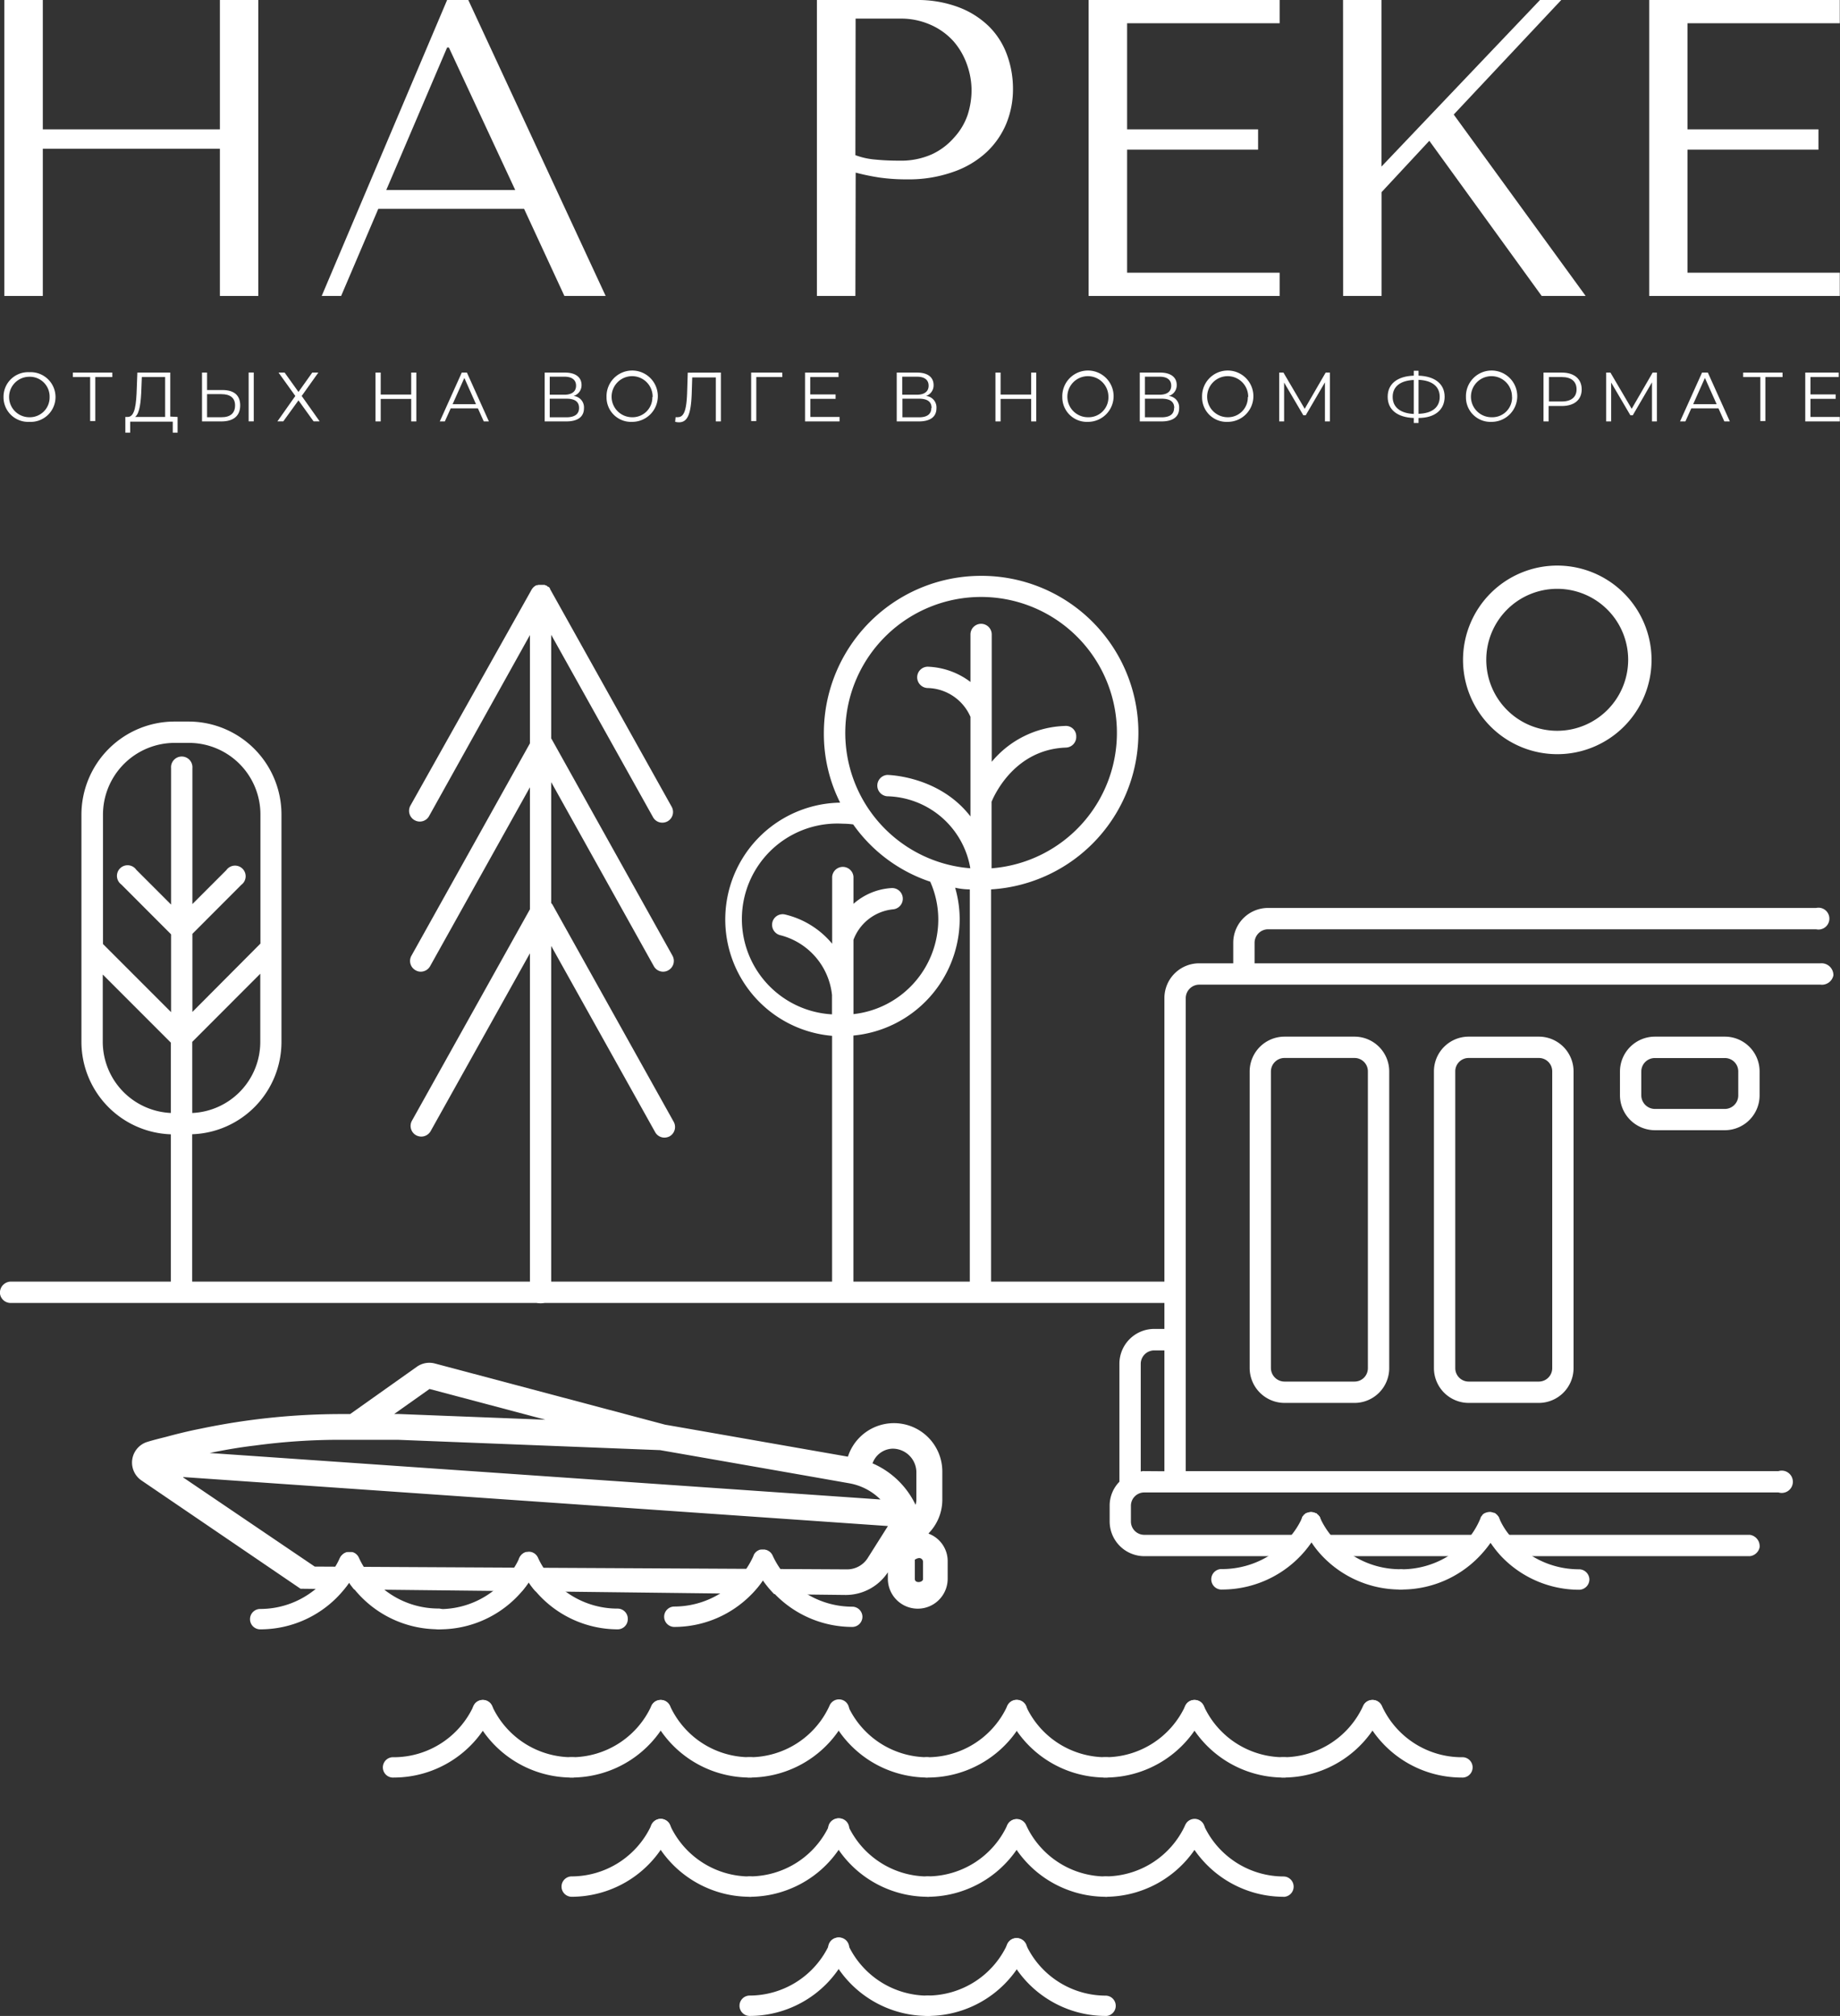 <svg id="Слой_1" data-name="Слой 1" xmlns="http://www.w3.org/2000/svg" viewBox="0 0 251.03 274.92"><rect x="0" y="0" width="251.03" height="274.92" fill="#333333" stroke="none"/><defs><style>.cls-1{fill:#fff;}</style></defs><title>На реке</title><path class="cls-1" d="M5.84,40.36H.59V0H5.84V17.64H30V0h5.24V40.36H30V20.29H5.84Z"/><path class="cls-1" d="M51.61,28.48,46.54,40.36H43.89L61,0h2.89L82.63,40.36H77L71.5,28.48Zm9.63-22H61l-8.3,19.43H70.29Z"/><path class="cls-1" d="M116.7,40.36h-5.25V0H125a15.87,15.87,0,0,1,5.82,1,11.94,11.94,0,0,1,4.12,2.62,10.47,10.47,0,0,1,2.45,3.87,13.4,13.4,0,0,1,.81,4.64,12.33,12.33,0,0,1-.92,4.75,11.27,11.27,0,0,1-2.74,3.92A12.82,12.82,0,0,1,130,23.46a18.11,18.11,0,0,1-6.23,1,26.15,26.15,0,0,1-3.8-.25,30.58,30.58,0,0,1-3.23-.67Zm0-19.2a10.07,10.07,0,0,0,2.71.6c1,.1,2.1.15,3.29.15a10.34,10.34,0,0,0,4.44-.87,9,9,0,0,0,3-2.25A8.72,8.72,0,0,0,132,15.71a11.1,11.1,0,0,0,.55-3.37,10.48,10.48,0,0,0-.61-3.49,9.71,9.71,0,0,0-1.81-3.17A9.09,9.09,0,0,0,127,3.4a9.9,9.9,0,0,0-4.27-.86h-6Z"/><path class="cls-1" d="M174.58,0V3.17H153.77V17.64h17.87v2.77H153.77V37.19h20.81v3.17H148.52V0Z"/><path class="cls-1" d="M183.23,0h5.25V22.71L210.1,0H213L198.33,15.62l18,24.74h-6L195,19.2l-6.51,7V40.36h-5.25Z"/><path class="cls-1" d="M251,0V3.17H230.22V17.64h17.87v2.77H230.22V37.19H251v3.17H225V0Z"/><path class="cls-1" d="M53.74,242.41a1.39,1.39,0,1,1,0-2.77,12,12,0,0,0,10.87-7,1.39,1.39,0,0,1,2.53,1.16A14.77,14.77,0,0,1,53.74,242.41Z"/><path class="cls-1" d="M78,242.41a14.77,14.77,0,0,1-13.4-8.61,1.39,1.39,0,0,1,2.53-1.16,12,12,0,0,0,10.87,7,1.39,1.39,0,1,1,0,2.77Z"/><path class="cls-1" d="M78,242.41a1.39,1.39,0,1,1,0-2.77,12,12,0,0,0,10.87-7,1.39,1.39,0,0,1,2.53,1.16A14.77,14.77,0,0,1,78,242.41Z"/><path class="cls-1" d="M102.28,242.41a14.77,14.77,0,0,1-13.4-8.61,1.39,1.39,0,0,1,2.53-1.16,12,12,0,0,0,10.87,7,1.39,1.39,0,1,1,0,2.77Z"/><path class="cls-1" d="M102.28,242.41a1.39,1.39,0,1,1,0-2.77,12,12,0,0,0,10.88-7,1.39,1.39,0,1,1,2.52,1.16A14.75,14.75,0,0,1,102.28,242.41Z"/><path class="cls-1" d="M126.56,242.41a14.75,14.75,0,0,1-13.4-8.61,1.39,1.39,0,0,1,2.52-1.16,12,12,0,0,0,10.88,7,1.39,1.39,0,0,1,0,2.77Z"/><path class="cls-1" d="M126.56,242.41a1.39,1.39,0,1,1,0-2.77,12,12,0,0,0,10.87-7A1.39,1.39,0,0,1,140,233.8,14.77,14.77,0,0,1,126.56,242.41Z"/><path class="cls-1" d="M150.83,242.41a14.77,14.77,0,0,1-13.4-8.61,1.39,1.39,0,0,1,2.53-1.16,12,12,0,0,0,10.87,7,1.39,1.39,0,1,1,0,2.77Z"/><path class="cls-1" d="M150.83,242.41a1.39,1.39,0,1,1,0-2.77,12,12,0,0,0,10.87-7,1.39,1.39,0,0,1,2.53,1.16A14.77,14.77,0,0,1,150.83,242.41Z"/><path class="cls-1" d="M175.1,242.41a14.77,14.77,0,0,1-13.4-8.61,1.39,1.39,0,0,1,2.53-1.16,12,12,0,0,0,10.87,7,1.39,1.39,0,1,1,0,2.77Z"/><path class="cls-1" d="M175.1,242.41a1.39,1.39,0,1,1,0-2.77,12,12,0,0,0,10.87-7,1.39,1.39,0,0,1,2.53,1.16A14.77,14.77,0,0,1,175.1,242.41Z"/><path class="cls-1" d="M199.37,242.41A14.77,14.77,0,0,1,186,233.8a1.39,1.39,0,0,1,2.53-1.16,12,12,0,0,0,10.87,7,1.39,1.39,0,1,1,0,2.77Z"/><path class="cls-1" d="M78,258.67a1.39,1.39,0,0,1,0-2.78,12,12,0,0,0,10.87-7,1.39,1.39,0,1,1,2.53,1.15A14.78,14.78,0,0,1,78,258.67Z"/><path class="cls-1" d="M102.28,258.67a14.78,14.78,0,0,1-13.4-8.62,1.39,1.39,0,1,1,2.53-1.15,12,12,0,0,0,10.87,7,1.39,1.39,0,1,1,0,2.78Z"/><path class="cls-1" d="M102.28,258.67a1.39,1.39,0,0,1,0-2.78,12,12,0,0,0,10.88-7,1.39,1.39,0,1,1,2.52,1.15A14.76,14.76,0,0,1,102.28,258.67Z"/><path class="cls-1" d="M126.56,258.67a14.76,14.76,0,0,1-13.4-8.62,1.39,1.39,0,1,1,2.52-1.15,12,12,0,0,0,10.88,7,1.39,1.39,0,0,1,0,2.78Z"/><path class="cls-1" d="M126.56,258.67a1.39,1.39,0,0,1,0-2.78,12,12,0,0,0,10.87-7,1.39,1.39,0,0,1,2.53,1.15A14.78,14.78,0,0,1,126.56,258.67Z"/><path class="cls-1" d="M150.83,258.67a14.78,14.78,0,0,1-13.4-8.62A1.39,1.39,0,1,1,140,248.9a12,12,0,0,0,10.87,7,1.39,1.39,0,1,1,0,2.78Z"/><path class="cls-1" d="M150.83,258.67a1.39,1.39,0,1,1,0-2.78,12,12,0,0,0,10.87-7,1.39,1.39,0,1,1,2.53,1.15A14.78,14.78,0,0,1,150.83,258.67Z"/><path class="cls-1" d="M175.1,258.67a14.78,14.78,0,0,1-13.4-8.62,1.39,1.39,0,0,1,2.53-1.15,12,12,0,0,0,10.87,7,1.39,1.39,0,1,1,0,2.78Z"/><path class="cls-1" d="M102.28,274.92a1.39,1.39,0,0,1,0-2.78,12,12,0,0,0,10.88-7,1.39,1.39,0,1,1,2.52,1.15A14.74,14.74,0,0,1,102.28,274.92Z"/><path class="cls-1" d="M126.56,274.92a14.74,14.74,0,0,1-13.4-8.62,1.39,1.39,0,1,1,2.52-1.15,12,12,0,0,0,10.88,7,1.39,1.39,0,0,1,0,2.78Z"/><path class="cls-1" d="M126.56,274.92a1.39,1.39,0,0,1,0-2.78,12,12,0,0,0,10.87-7A1.39,1.39,0,1,1,140,266.3,14.76,14.76,0,0,1,126.56,274.92Z"/><path class="cls-1" d="M150.83,274.92a14.76,14.76,0,0,1-13.4-8.62,1.39,1.39,0,1,1,2.53-1.15,12,12,0,0,0,10.87,7,1.39,1.39,0,1,1,0,2.78Z"/><path class="cls-1" d="M73.39,213.59a1.51,1.51,0,0,1-.11.22,13.14,13.14,0,0,1-1.15,2,13.3,13.3,0,0,1-.92,1.21h0A14.75,14.75,0,0,1,60,222.2h-.11a1.38,1.38,0,0,1,0-2.76H60A11.91,11.91,0,0,0,67.23,217l.67-.55.52-.49a5.25,5.25,0,0,0,.4-.42,10.41,10.41,0,0,0,1.05-1.33,3.42,3.42,0,0,0,.26-.4,10.32,10.32,0,0,0,.71-1.31,1.44,1.44,0,0,1,.71-.73l.22-.08.15,0h0a1.29,1.29,0,0,1,.48,0,1.31,1.31,0,0,1,.28.09l.17.09a1.39,1.39,0,0,1,.52.6s0,0,0,0A1.41,1.41,0,0,1,73.39,213.59Z"/><path class="cls-1" d="M85.65,220.81a1.39,1.39,0,0,1-1.39,1.39A14.74,14.74,0,0,1,73.07,217a11.11,11.11,0,0,1-.94-1.23,12.65,12.65,0,0,1-1.17-2,1.24,1.24,0,0,1-.1-.2,1.41,1.41,0,0,1,0-1.12,1.44,1.44,0,0,1,.71-.73l.22-.08.15,0h0a1.11,1.11,0,0,1,.48,0,1.31,1.31,0,0,1,.28.09l.17.09a1.39,1.39,0,0,1,.52.6s0,0,0,0a10.82,10.82,0,0,0,.73,1.34,11.95,11.95,0,0,0,10.12,5.61A1.39,1.39,0,0,1,85.65,220.81Z"/><path class="cls-1" d="M48.9,213.58s0,0,0,.08a13.67,13.67,0,0,1-1.23,2.14c-.22.32-.45.63-.7.93A14.73,14.73,0,0,1,35.5,222.2a1.39,1.39,0,1,1,0-2.78,11.86,11.86,0,0,0,7.58-2.74,11.49,11.49,0,0,0,2.64-3,9.3,9.3,0,0,0,.62-1.17l0,0,.09-.17a1.47,1.47,0,0,1,.43-.43l.17-.09.19-.07.12,0a1.09,1.09,0,0,1,.26,0h0a1.09,1.09,0,0,1,.26,0l.12,0,.19.07.17.09a1.47,1.47,0,0,1,.43.43,1.55,1.55,0,0,1,.12.22A1.4,1.4,0,0,1,48.9,213.58Z"/><path class="cls-1" d="M61.16,220.81a1.39,1.39,0,0,1-1.28,1.38h-.11a14.76,14.76,0,0,1-11.42-5.45,11.28,11.28,0,0,1-.72-.95,13.72,13.72,0,0,1-1.22-2.15.25.25,0,0,1,0-.07,1.4,1.4,0,0,1,0-1.1,1.55,1.55,0,0,1,.12-.22,1.47,1.47,0,0,1,.43-.43l.17-.09.19-.07.12,0a1.09,1.09,0,0,1,.26,0h0a1.09,1.09,0,0,1,.26,0l.12,0,.19.07.17.09a1.47,1.47,0,0,1,.43.43l.09.17,0,0a10.39,10.39,0,0,0,.63,1.19,11.38,11.38,0,0,0,2.77,3.12,11.88,11.88,0,0,0,7.44,2.63h.11A1.38,1.38,0,0,1,61.16,220.81Z"/><path class="cls-1" d="M105.4,213.25c-.11.24-.23.48-.35.71a13.5,13.5,0,0,1-.92,1.51,13.16,13.16,0,0,1-1.57,1.92A14.74,14.74,0,0,1,92,221.87a1.39,1.39,0,0,1,0-2.78,12,12,0,0,0,9.81-5.14,11.35,11.35,0,0,0,1-1.8l0-.05.09-.17a1.47,1.47,0,0,1,.43-.43l.17-.09a.62.62,0,0,1,.19-.07h0l.11,0a1.07,1.07,0,0,1,.25,0,1.24,1.24,0,0,1,.27,0,1.4,1.4,0,0,1,1,.79h0A1.37,1.37,0,0,1,105.4,213.25Z"/><path class="cls-1" d="M117.66,220.48a1.39,1.39,0,0,1-1.39,1.39,14.74,14.74,0,0,1-10.53-4.45,14.38,14.38,0,0,1-1.61-1.95,12.22,12.22,0,0,1-.91-1.52c-.13-.23-.24-.46-.35-.7a1.4,1.4,0,0,1,0-1.1,1.55,1.55,0,0,1,.12-.22,1.47,1.47,0,0,1,.43-.43l.17-.09a.62.62,0,0,1,.19-.07h0l.11,0a1.07,1.07,0,0,1,.25,0,1.24,1.24,0,0,1,.27,0,1.4,1.4,0,0,1,1,.79h0a11.37,11.37,0,0,0,1.07,1.86h0a11.83,11.83,0,0,0,3.81,3.51h0a11.94,11.94,0,0,0,6,1.61A1.39,1.39,0,0,1,117.66,220.48Z"/><path class="cls-1" d="M204.57,208.17c-.21.42-.43.85-.65,1.25l0,0a9.7,9.7,0,0,1-.58.93l0,.07a15.92,15.92,0,0,1-1.58,1.9,14.7,14.7,0,0,1-10.52,4.45,1.1,1.1,0,0,1-.25,0h0a1.4,1.4,0,0,1,.3-2.76h.05a12.11,12.11,0,0,0,6-1.66l0,0a11.54,11.54,0,0,0,3.26-2.88s0,0,0,0A10.66,10.66,0,0,0,202,207a.07.07,0,0,1,0-.05.86.86,0,0,1,.17-.24.82.82,0,0,1,.38-.35,1.72,1.72,0,0,1,.29-.11,1.67,1.67,0,0,1,.38-.06.86.86,0,0,1,.38.06.43.43,0,0,1,.2.06s0,0,.06,0a.39.39,0,0,1,.23.15c.09.06.18.12.2.2a.72.72,0,0,1,.18.24s0,0,0,.05A1.46,1.46,0,0,1,204.57,208.17Z"/><path class="cls-1" d="M216.84,215.41a1.42,1.42,0,0,1-1.4,1.39,14.7,14.7,0,0,1-10.52-4.45l0,0a13.22,13.22,0,0,1-1.58-2,6.2,6.2,0,0,1-.61-.93l0,0c-.23-.4-.45-.83-.65-1.25a1.27,1.27,0,0,1,0-1.14.07.07,0,0,1,0-.05.86.86,0,0,1,.17-.24.82.82,0,0,1,.38-.35s.06,0,.09,0a.39.39,0,0,1,.2-.06,1.67,1.67,0,0,1,.38-.06.86.86,0,0,1,.38.06,1.83,1.83,0,0,1,.26.11.39.39,0,0,1,.23.15c.09.06.18.12.2.2a.72.72,0,0,1,.18.24s0,0,0,.05a9.4,9.4,0,0,0,1.49,2.39s0,0,0,0a11.42,11.42,0,0,0,3.23,2.88l0,0a12.18,12.18,0,0,0,6.1,1.66A1.42,1.42,0,0,1,216.84,215.41Z"/><path class="cls-1" d="M180.17,208.14a14.11,14.11,0,0,1-.67,1.28,9.7,9.7,0,0,1-.58.93,14.8,14.8,0,0,1-12.15,6.42,1.4,1.4,0,1,1,0-2.79,12.23,12.23,0,0,0,6.08-1.65,11.32,11.32,0,0,0,3.28-2.91,10.73,10.73,0,0,0,1.51-2.41.1.1,0,0,1,0-.06.72.72,0,0,1,.18-.24.48.48,0,0,1,.2-.2.55.55,0,0,1,.23-.17s0,0,.06,0a1.44,1.44,0,0,1,.58-.12,1.67,1.67,0,0,1,.38.06l.23.09c.09,0,.18.08.23.17a.5.5,0,0,1,.21.2c.09.06.11.15.17.24s0,0,0,.06A1.35,1.35,0,0,1,180.17,208.14Z"/><path class="cls-1" d="M192.44,215.38a1.42,1.42,0,0,1-1.4,1.39,14.69,14.69,0,0,1-10.52-4.44,13.09,13.09,0,0,1-1.6-2,7.09,7.09,0,0,1-.61-.93c-.23-.41-.46-.84-.67-1.28a1.43,1.43,0,0,1,0-1.13.1.1,0,0,1,0-.06.72.72,0,0,1,.18-.24.48.48,0,0,1,.2-.2.55.55,0,0,1,.23-.17s0,0,.06,0a1.44,1.44,0,0,1,.58-.12,1.67,1.67,0,0,1,.38.06l.23.09c.09,0,.18.08.23.17a.5.5,0,0,1,.21.2c.09.06.11.15.17.24s0,0,0,.06a11.1,11.1,0,0,0,1.51,2.41,11.49,11.49,0,0,0,3.29,2.91A12.1,12.1,0,0,0,191,214,1.42,1.42,0,0,1,192.44,215.38Z"/><path class="cls-1" d="M91.92,153l-16.5-29.55a1.06,1.06,0,0,0-.22-.29V106.66l14,25.1a1.45,1.45,0,0,0,1.27.75,1.4,1.4,0,0,0,.71-.19,1.46,1.46,0,0,0,.56-2L75.26,100.79l-.06-.07V86.57l13.89,24.87a1.44,1.44,0,0,0,1.27.75,1.53,1.53,0,0,0,.71-.18,1.46,1.46,0,0,0,.56-2L75.13,80.48a.83.83,0,0,0-.08-.12.56.56,0,0,1,0-.08l-.08-.12-.08-.1L74.73,80l-.09-.08a1.1,1.1,0,0,0-.14-.09l0,0-.07,0a.61.61,0,0,0-.14-.07l-.14,0-.13,0h-.45l-.12,0-.15.05-.12,0-.13.07-.11.07-.11.09a.47.47,0,0,0-.1.1l-.09.1-.09.13,0,0L56,109.85a1.46,1.46,0,0,0,.56,2,1.43,1.43,0,0,0,.71.19,1.44,1.44,0,0,0,1.27-.75L72.3,86.6v14.77L56.14,130.32a1.45,1.45,0,0,0,.56,2,1.37,1.37,0,0,0,.7.19,1.47,1.47,0,0,0,1.28-.75l13.62-24.4V124L56.21,152.82a1.46,1.46,0,0,0,.56,2,1.53,1.53,0,0,0,.71.18,1.47,1.47,0,0,0,1.27-.74L72.3,130v46.29a1.45,1.45,0,0,0,2.9,0V129l14.18,25.39a1.45,1.45,0,0,0,1.27.75,1.53,1.53,0,0,0,.71-.18A1.46,1.46,0,0,0,91.92,153Z"/><path class="cls-1" d="M160.52,177.69H1.38A1.47,1.47,0,0,1,0,176.44a1.51,1.51,0,0,1,1.37-1.66H160.52Z"/><path class="cls-1" d="M184.79,141.37h-9.54a4.76,4.76,0,0,0-4.76,4.74v40.47a4.77,4.77,0,0,0,4.76,4.74h9.54a4.74,4.74,0,0,0,4.74-4.74V146.11A4.74,4.74,0,0,0,184.79,141.37Zm1.83,45.21a1.82,1.82,0,0,1-1.83,1.83h-9.54a1.86,1.86,0,0,1-1.86-1.83V146.11a1.85,1.85,0,0,1,1.86-1.83h9.54a1.82,1.82,0,0,1,1.83,1.83Z"/><path class="cls-1" d="M209.94,141.37h-9.57a4.74,4.74,0,0,0-4.74,4.74v40.47a4.75,4.75,0,0,0,4.74,4.74h9.57a4.75,4.75,0,0,0,4.74-4.74V146.11A4.74,4.74,0,0,0,209.94,141.37Zm1.83,45.21a1.83,1.83,0,0,1-1.83,1.83h-9.57a1.83,1.83,0,0,1-1.83-1.83V146.11a1.82,1.82,0,0,1,1.83-1.83h9.57a1.82,1.82,0,0,1,1.83,1.83Z"/><path class="cls-1" d="M126.69,209.15s0,0,0-.05a6.54,6.54,0,0,0,1.87-4.54v-3.91a6.6,6.6,0,0,0-12.88-2l0,0c-8.49-1.48-22.82-4-24.93-4.36h0l-31.44-8.35a2.94,2.94,0,0,0-2.44.45l-9.1,6.45H46.52a93.88,93.88,0,0,0-19.18,2c-1.59.31-3.17.7-4.72,1.12-.84.21-1.69.42-2.5.67a2.95,2.95,0,0,0-.84,5.25L41,216.66h0l5.91.07h0a10.5,10.5,0,0,0,.69-.92,9.64,9.64,0,0,0,.71.94h0L71.2,217h0a13.3,13.3,0,0,0,.92-1.21,10.07,10.07,0,0,0,.93,1.22h0l29.46.35h0a13.2,13.2,0,0,0,1.54-1.87s0,0,0,0a14.41,14.41,0,0,0,1.57,1.9h0l4.54.06,5.19.06h0a6.88,6.88,0,0,0,5.78-3.09v.88a4.08,4.08,0,0,0,8.16,0V213A4,4,0,0,0,126.69,209.15ZM58.6,189.42h0l15.81,4.19h-.07l-20-.78h-.56Zm-23.8,7.71a86.31,86.31,0,0,1,11.72-.78h7.75l35.79,1.41h0s16.8,2.93,25.74,4.51a8,8,0,0,1,4.32,2.22L34.7,198.57l-6.09-.42C30.65,197.73,32.73,197.37,34.8,197.13Zm83.56,15.38a3.33,3.33,0,0,1-2.85,1.51l-72.57-.38h0l-2.35-1.59,0,0L25,201.49a0,0,0,0,1,0-.06l96.14,6.68s0,0,0,0Zm.68-12.95a3,3,0,0,1,2.72-2,3.24,3.24,0,0,1,3.26,3.29v3.67a2.49,2.49,0,0,1-.11.7,11.62,11.62,0,0,0-5.85-5.65S119,199.58,119,199.56Zm6.89,15.77c0,.49-1.12.63-1.12,0v-2.64l.21-.11a1.05,1.05,0,0,1,.35-.1.52.52,0,0,1,.56.52Z"/><path class="cls-1" d="M25.79,98.4h-2a12.71,12.71,0,0,0-12.68,12.68v31a12.63,12.63,0,0,0,12.2,12.61h0V175.8a1.46,1.46,0,0,0,2.91,0V154.68h0a12.61,12.61,0,0,0,12.18-12.61v-31A12.68,12.68,0,0,0,25.79,98.4Zm-2,2.91h2a9.76,9.76,0,0,1,9.74,9.77v17.6L26.25,138V127.35l6.68-6.69a1.45,1.45,0,1,0-2.05-2l-4.63,4.63V104.75a1.46,1.46,0,1,0-2.91,0v18.61l-4.75-4.75a1.45,1.45,0,1,0-2.05,2l6.8,6.81v10.61l-9.29-9.29V111.08A9.79,9.79,0,0,1,23.82,101.31Zm-.48,50.47a9.73,9.73,0,0,1-9.29-9.71V132.9l9.29,9.29v9.59Zm2.92,0h0v-9.7l9.28-9.29v9.28A9.71,9.71,0,0,1,26.26,151.78Z"/><path class="cls-1" d="M133.82,78.53A21.44,21.44,0,0,0,112.4,100a20.85,20.85,0,0,0,2.22,9.46s0,0,0,0a15.93,15.93,0,0,0-1.1,31.8v33.56a1.46,1.46,0,1,0,2.91,0V141.22a16,16,0,0,0,14.5-15.85,15.7,15.7,0,0,0-.62-4.31h0a9.07,9.07,0,0,0,2,.23v54.06a1.45,1.45,0,1,0,2.9,0V121.29h0a21.4,21.4,0,0,0-1.46-42.76ZM116.44,138.3V128.16a6.45,6.45,0,0,1,5.38-4.15,1.45,1.45,0,0,0-.21-2.9,8.58,8.58,0,0,0-5.17,2.15v-3.7a1.46,1.46,0,0,0-2.91,0v9.14a11.91,11.91,0,0,0-6.48-4,1.44,1.44,0,0,0-1.69,1.15,1.46,1.46,0,0,0,1.15,1.7,9.43,9.43,0,0,1,7,8.14v2.64a13,13,0,0,1,1.45-26,10.73,10.73,0,0,1,1.44.1,21,21,0,0,0,10.51,7.81h0a12.72,12.72,0,0,1,1.1,5.14A13,13,0,0,1,116.44,138.3Zm18.84-19.89h0v-.08h0v-9c.51-1.21,3.33-7.14,10.15-7.38a1.45,1.45,0,0,0,1.4-1.5A1.41,1.41,0,0,0,145.3,99a13.53,13.53,0,0,0-10,4.89V86.52a1.45,1.45,0,1,0-2.9,0V93a10.24,10.24,0,0,0-5.82-2.08,1.45,1.45,0,0,0-1.45,1.45,1.47,1.47,0,0,0,1.45,1.46,6.53,6.53,0,0,1,5.82,3.93v13.58c-4.29-5.56-11.27-5.66-11.37-5.66a1.46,1.46,0,0,0,0,2.91,11.79,11.79,0,0,1,11.35,9.82,18.53,18.53,0,1,1,2.94,0Z"/><path class="cls-1" d="M248.37,131.37H171.16v-2.8a1.85,1.85,0,0,1,1.84-1.84h74.77a1.49,1.49,0,1,0,0-2.91H173a4.75,4.75,0,0,0-4.75,4.75v2.8H163.6a4.74,4.74,0,0,0-4.74,4.74v45.12h-1.39a4.75,4.75,0,0,0-4.75,4.75v16.09h0a4.64,4.64,0,0,0-1.33,3.29v2.12a4.74,4.74,0,0,0,4.73,4.74h21.2a15.45,15.45,0,0,0,1.63-2c.35.53,1.44,1.83,1.59,2h21.05a14.66,14.66,0,0,0,1.63-2s1.1,1.38,1.7,2h33.8a1.54,1.54,0,0,0,1.34-1.19,1.56,1.56,0,0,0-1.34-1.72h-82.6a1.82,1.82,0,0,1-1.83-1.83v-2.12a1.82,1.82,0,0,1,1.83-1.83h86.52a1.52,1.52,0,1,0,0-2.91H161.77V136.11a1.85,1.85,0,0,1,1.83-1.83h84.77a1.6,1.6,0,0,0,1.76-1.27A1.62,1.62,0,0,0,248.37,131.37Zm-92.25,69.25a1.3,1.3,0,0,0-.49.06h0V186a1.84,1.84,0,0,1,1.84-1.84h1.39v16.48Z"/><path class="cls-1" d="M212.46,77.13A12.86,12.86,0,1,0,225.32,90,12.87,12.87,0,0,0,212.46,77.13Zm0,22.53A9.68,9.68,0,1,1,222.13,90,9.69,9.69,0,0,1,212.46,99.66Z"/><path class="cls-1" d="M235.32,141.37h-9.54a4.77,4.77,0,0,0-4.77,4.74v3.25a4.78,4.78,0,0,0,4.77,4.77h9.54a4.75,4.75,0,0,0,4.74-4.77v-3.25A4.74,4.74,0,0,0,235.32,141.37Zm1.83,8a1.84,1.84,0,0,1-1.83,1.86h-9.54a1.87,1.87,0,0,1-1.86-1.86v-3.25a1.84,1.84,0,0,1,1.86-1.83h9.54a1.82,1.82,0,0,1,1.83,1.83Z"/><path class="cls-1" d="M.48,54.14A3.35,3.35,0,0,1,4,50.76a3.39,3.39,0,1,1,0,6.77A3.36,3.36,0,0,1,.48,54.14Zm6.29,0A2.7,2.7,0,0,0,4,51.38,2.76,2.76,0,1,0,4,56.9,2.7,2.7,0,0,0,6.77,54.14Z"/><path class="cls-1" d="M15.32,51.42H13v6h-.7v-6H9.94v-.61h5.38Z"/><path class="cls-1" d="M24.23,56.86V59h-.66v-1.5H17.76V59h-.66V56.86h.33c1,0,1.16-1.77,1.23-3.89l.08-2.16h4.49v6Zm-5.8,0h4.1V51.42H19.35L19.29,53C19.23,54.77,19.07,56.38,18.43,56.86Z"/><path class="cls-1" d="M32.77,55.28c0,1.44-.92,2.19-2.57,2.19H27.56V50.81h.69v2.38h2.1C31.92,53.19,32.77,53.9,32.77,55.28Zm-.7,0c0-1-.64-1.53-1.88-1.53H28.25v3.15h1.94C31.41,56.91,32.07,56.36,32.07,55.29Zm1.85-4.48h.7v6.66h-.7Z"/><path class="cls-1" d="M38.83,50.81l1.89,2.64,1.88-2.64h.83L41.16,54l2.45,3.46h-.83l-2.06-2.86-2.07,2.86h-.8L40.29,54,38,50.81Z"/><path class="cls-1" d="M56.8,50.81v6.66h-.7V54.4H51.94v3.07h-.71V50.81h.71v3H56.1v-3Z"/><path class="cls-1" d="M65.2,55.69H61.49l-.8,1.78H60l3-6.66h.7l3,6.66H66Zm-.26-.57-1.59-3.58-1.6,3.58Z"/><path class="cls-1" d="M79.67,55.67c0,1.15-.81,1.8-2.42,1.8H74.31V50.81h2.76c1.4,0,2.27.59,2.27,1.71A1.53,1.53,0,0,1,78.25,54,1.56,1.56,0,0,1,79.67,55.67ZM75,53.83h2c1,0,1.59-.42,1.59-1.23s-.58-1.23-1.59-1.23H75Zm4,1.8c0-.87-.6-1.26-1.73-1.26H75v2.54h2.25C78.38,56.91,79,56.5,79,55.63Z"/><path class="cls-1" d="M82.75,54.14a3.5,3.5,0,1,1,3.5,3.39A3.34,3.34,0,0,1,82.75,54.14Zm6.29,0a2.8,2.8,0,1,0-2.79,2.76A2.7,2.7,0,0,0,89,54.14Z"/><path class="cls-1" d="M98.35,50.81v6.66h-.69v-6H94.44l-.07,2.23c-.1,2.66-.52,3.89-1.73,3.89a2.09,2.09,0,0,1-.53-.07l.06-.63a1.2,1.2,0,0,0,.31,0c.85,0,1.17-1,1.26-3.21l.09-2.86Z"/><path class="cls-1" d="M106.73,51.42h-3.55v6h-.7V50.81h4.24Z"/><path class="cls-1" d="M114.54,56.86v.61h-4.71V50.81h4.57v.61h-3.86v2.37H114v.6h-3.44v2.47Z"/><path class="cls-1" d="M127.76,55.67c0,1.15-.81,1.8-2.42,1.8h-3V50.81h2.77c1.4,0,2.26.59,2.26,1.71A1.53,1.53,0,0,1,126.34,54,1.56,1.56,0,0,1,127.76,55.67Zm-4.67-1.84h2c1,0,1.6-.42,1.6-1.23s-.58-1.23-1.6-1.23h-2Zm4,1.8c0-.87-.6-1.26-1.72-1.26h-2.25v2.54h2.25C126.46,56.91,127.06,56.5,127.06,55.63Z"/><path class="cls-1" d="M141.37,50.81v6.66h-.69V54.4h-4.17v3.07h-.7V50.81h.7v3h4.17v-3Z"/><path class="cls-1" d="M144.93,54.14a3.5,3.5,0,1,1,3.5,3.39A3.35,3.35,0,0,1,144.93,54.14Zm6.29,0a2.8,2.8,0,1,0-2.79,2.76A2.7,2.7,0,0,0,151.22,54.14Z"/><path class="cls-1" d="M160.87,55.67c0,1.15-.81,1.8-2.42,1.8H155.5V50.81h2.77c1.4,0,2.27.59,2.27,1.71A1.53,1.53,0,0,1,159.45,54,1.56,1.56,0,0,1,160.87,55.67Zm-4.67-1.84h2c1,0,1.59-.42,1.59-1.23s-.58-1.23-1.59-1.23h-2Zm4,1.8c0-.87-.6-1.26-1.73-1.26H156.2v2.54h2.25C159.58,56.91,160.18,56.5,160.18,55.63Z"/><path class="cls-1" d="M164,54.14a3.5,3.5,0,1,1,3.5,3.39A3.34,3.34,0,0,1,164,54.14Zm6.29,0a2.8,2.8,0,1,0-2.79,2.76A2.7,2.7,0,0,0,170.24,54.14Z"/><path class="cls-1" d="M181.44,50.81v6.66h-.68V52.14l-2.62,4.49h-.33l-2.62-4.46v5.3h-.67V50.81h.58L178,55.75l2.86-4.94Z"/><path class="cls-1" d="M193.53,57v.68h-.65V57c-2.24-.08-3.56-1.12-3.56-2.89s1.32-2.8,3.56-2.88v-.67h.65v.67c2.23.08,3.56,1.12,3.56,2.88S195.77,57,193.53,57Zm-.65-.57V51.82c-1.84.08-2.88.89-2.88,2.31S191.07,56.37,192.88,56.45Zm3.54-2.32c0-1.42-1.07-2.24-2.89-2.31v4.63C195.36,56.38,196.42,55.56,196.42,54.13Z"/><path class="cls-1" d="M200,54.14a3.5,3.5,0,1,1,3.5,3.39A3.34,3.34,0,0,1,200,54.14Zm6.28,0a2.8,2.8,0,1,0-2.78,2.76A2.69,2.69,0,0,0,206.29,54.14Z"/><path class="cls-1" d="M215.79,53.1c0,1.41-1,2.27-2.72,2.27h-1.79v2.1h-.7V50.81h2.49C214.76,50.81,215.79,51.67,215.79,53.1Zm-.7,0c0-1.07-.71-1.68-2-1.68h-1.77v3.33h1.77C214.38,54.75,215.09,54.14,215.09,53.1Z"/><path class="cls-1" d="M226.05,50.81v6.66h-.67V52.14l-2.62,4.49h-.33l-2.62-4.46v5.3h-.68V50.81h.58l2.9,4.94,2.86-4.94Z"/><path class="cls-1" d="M234.45,55.69h-3.71l-.8,1.78h-.73l3-6.66H233L236,57.47h-.75Zm-.25-.57-1.6-3.58L231,55.12Z"/><path class="cls-1" d="M243.19,51.42h-2.34v6h-.69v-6h-2.34v-.61h5.37Z"/><path class="cls-1" d="M251,56.86v.61h-4.71V50.81h4.57v.61H247v2.37h3.44v.6H247v2.47Z"/></svg>